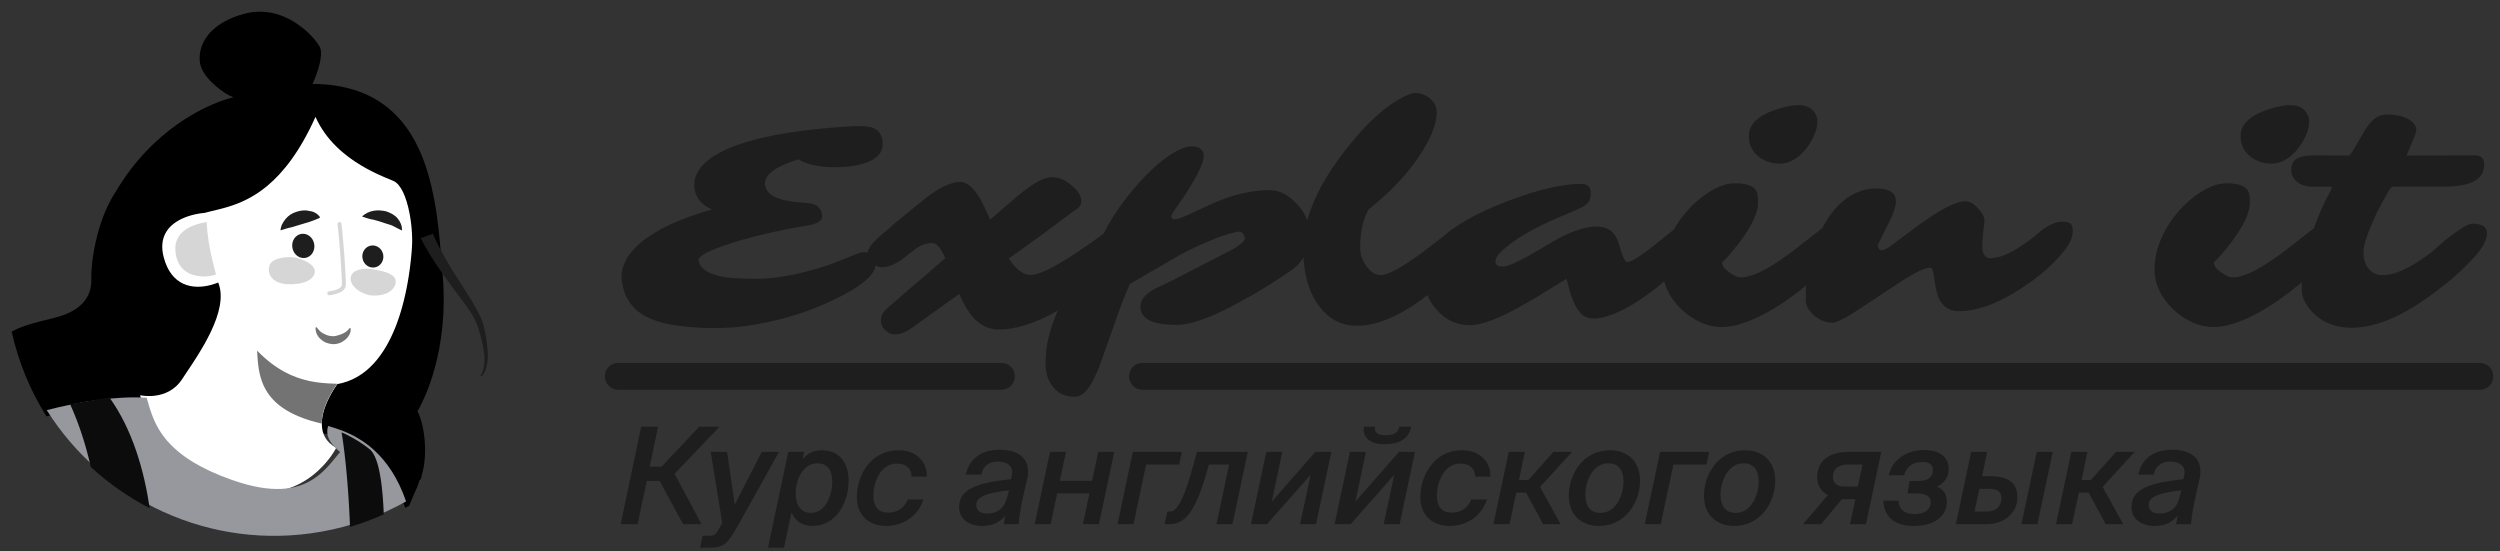 <svg width="186" height="41" viewBox="0 0 186 41" fill="none" xmlns="http://www.w3.org/2000/svg">
<rect x="0" y="0" width="186" height="41" fill="#333333" stroke="none"/>
<path d="M48.385 23.71C47.833 23.466 47.4 23.162 47.085 22.797C46.777 22.432 46.573 22.088 46.473 21.766C46.315 21.286 46.236 20.874 46.236 20.53C46.236 20.186 46.347 19.793 46.569 19.349C46.798 18.905 47.175 18.464 47.697 18.027C48.843 17.075 50.601 16.259 52.972 15.578C52.213 15.256 51.779 14.744 51.672 14.042C51.565 13.24 51.908 12.527 52.703 11.904C54.171 10.751 56.993 9.971 61.168 9.562C62.457 9.441 63.392 9.38 63.972 9.38C64.559 9.38 64.974 9.473 65.218 9.659C65.468 9.845 65.615 10.125 65.658 10.497C65.708 10.862 65.64 11.17 65.454 11.421C65.268 11.671 65.003 11.872 64.659 12.023C64.022 12.302 63.152 12.441 62.049 12.441C61.24 12.441 60.502 12.32 59.836 12.076C59.657 12.005 59.517 11.929 59.417 11.851C57.985 12.295 57.172 12.792 56.978 13.344C56.921 13.487 56.9 13.62 56.914 13.741C56.978 14.178 57.265 14.5 57.773 14.708C58.282 14.916 59.055 15.048 60.094 15.105C60.438 15.134 60.692 15.227 60.856 15.385C61.028 15.542 61.125 15.707 61.147 15.879C61.175 16.051 61.164 16.187 61.114 16.287C61.064 16.38 60.989 16.459 60.889 16.523C60.717 16.638 60.377 16.735 59.868 16.814C59.36 16.892 58.769 17.003 58.096 17.146C57.422 17.283 56.782 17.429 56.173 17.587C55.564 17.744 54.998 17.906 54.476 18.07C53.96 18.235 53.512 18.393 53.133 18.543C52.331 18.88 51.944 19.152 51.973 19.359C52.001 19.56 52.084 19.735 52.22 19.886C52.356 20.036 52.538 20.169 52.768 20.283C53.197 20.484 53.72 20.613 54.336 20.67C54.959 20.72 55.56 20.745 56.141 20.745C56.728 20.745 57.355 20.699 58.02 20.605C58.694 20.505 59.32 20.38 59.9 20.23C60.488 20.079 61.025 19.922 61.512 19.757C62.006 19.585 62.435 19.424 62.801 19.273L63.682 18.908C63.911 18.808 64.118 18.758 64.305 18.758C64.799 18.758 65.078 19.019 65.143 19.542C65.228 20.251 64.434 21.049 62.758 21.938C60.516 23.134 58.038 23.914 55.324 24.279C54.694 24.365 53.935 24.408 53.047 24.408C52.166 24.408 51.307 24.351 50.469 24.236C49.631 24.122 48.936 23.946 48.385 23.71ZM75.058 19.23C75.573 20.047 76.121 20.455 76.701 20.455C77.288 20.455 78.395 19.918 80.02 18.844L81.191 18.049C81.542 17.798 81.836 17.583 82.072 17.404C82.309 17.218 82.513 17.061 82.685 16.932C83.071 16.631 83.515 16.48 84.017 16.48C84.174 16.48 84.325 16.527 84.468 16.62C84.618 16.713 84.693 16.842 84.693 17.007C84.693 17.164 84.668 17.326 84.618 17.49C84.575 17.648 84.507 17.812 84.414 17.984C84.213 18.393 84.02 18.701 83.834 18.908C83.655 19.116 83.462 19.324 83.254 19.531C83.046 19.739 82.792 19.979 82.491 20.251C82.198 20.523 81.857 20.82 81.471 21.143C81.091 21.458 80.683 21.773 80.246 22.088C79.809 22.403 79.347 22.707 78.86 23.001C78.38 23.295 77.886 23.552 77.378 23.774C76.246 24.269 75.23 24.516 74.327 24.516C73.332 24.516 72.515 23.971 71.878 22.883C71.692 22.561 71.52 22.224 71.362 21.873L68.032 24.258C67.502 24.673 67.026 24.881 66.603 24.881C66.374 24.881 66.177 24.816 66.013 24.688C65.698 24.444 65.54 24.183 65.54 23.903C65.54 23.624 65.594 23.416 65.701 23.28C65.801 23.137 65.934 22.994 66.099 22.851L70.331 19.209C70.009 18.457 69.683 18.081 69.353 18.081C68.874 18.081 68.387 18.282 67.893 18.683L67.42 19.059C66.747 19.61 66.149 19.886 65.626 19.886C65.418 19.886 65.228 19.821 65.057 19.692C64.72 19.442 64.552 19.152 64.552 18.822C64.552 18.493 64.913 18.027 65.637 17.426L66.056 17.071C66.242 16.899 66.432 16.731 66.625 16.566L68.827 14.773C69.887 13.949 70.757 13.537 71.438 13.537C72.032 13.537 72.612 14.114 73.178 15.267C73.342 15.603 73.507 15.958 73.672 16.33L75.648 14.633C76.794 13.666 77.654 13.183 78.227 13.183C78.663 13.183 79.064 13.312 79.43 13.569C80.11 14.049 80.45 14.508 80.45 14.944C80.45 15.216 80.336 15.421 80.106 15.557C80.064 15.578 79.988 15.628 79.881 15.707L77.453 17.512L75.058 19.23ZM86.272 21.314C86.509 21.214 86.838 21.057 87.261 20.842C89.846 19.517 91.264 18.787 91.515 18.65L91.966 18.403C92.431 18.102 92.646 17.866 92.61 17.694C92.532 17.329 92.335 17.182 92.019 17.254C91.704 17.318 91.375 17.408 91.031 17.523C90.695 17.637 90.337 17.777 89.957 17.941C89.162 18.271 88.464 18.6 87.862 18.93C85.757 20.14 84.489 20.874 84.06 21.132C83.752 21.826 83.476 22.518 83.232 23.205L81.933 26.879C81.524 28.018 81.113 28.787 80.697 29.189C80.475 29.41 80.228 29.521 79.956 29.521C79.283 29.521 78.753 29.285 78.366 28.812C77.98 28.347 77.786 27.753 77.786 27.029C77.786 26.313 77.879 25.604 78.065 24.902C78.252 24.208 78.509 23.502 78.839 22.786C79.505 21.34 80.397 19.99 81.514 18.736C82.194 16.91 83.326 15.138 84.908 13.419C85.875 12.373 86.774 11.636 87.605 11.206C88.02 10.991 88.374 10.884 88.668 10.884C88.962 10.884 89.184 10.952 89.334 11.088C89.484 11.217 89.56 11.382 89.56 11.582C89.56 11.775 89.499 12.023 89.377 12.323C89.255 12.624 89.091 12.961 88.883 13.333C88.675 13.705 88.432 14.103 88.152 14.525L87.261 15.825C87.189 15.933 87.153 16.029 87.153 16.115C87.153 16.251 87.236 16.319 87.4 16.319C87.587 16.319 87.93 16.201 88.432 15.965L90.15 15.17C91.654 14.49 93.094 14.149 94.469 14.149C95.185 14.149 95.858 14.49 96.488 15.17C97.126 15.857 97.444 16.595 97.444 17.383C97.444 18.6 96.947 19.538 95.951 20.197L94.619 21.078C94.139 21.379 93.645 21.676 93.137 21.97L91.59 22.818C89.85 23.721 88.503 24.172 87.551 24.172C86.606 24.172 85.918 24.054 85.488 23.817C85.059 23.581 84.844 23.248 84.844 22.818C84.844 22.238 85.32 21.737 86.272 21.314ZM109.83 16.416C110.288 16.416 110.518 16.606 110.518 16.985C110.518 17.451 110.238 18.006 109.68 18.65C108.756 19.725 107.667 20.77 106.414 21.787C104.373 23.42 102.55 24.236 100.946 24.236C99.793 24.236 98.848 23.735 98.11 22.732C97.344 21.687 96.961 20.283 96.961 18.521C96.961 16.208 98.089 13.652 100.345 10.852C101.777 9.068 103.127 7.858 104.395 7.221C104.788 7.02 105.089 6.92 105.297 6.92C105.512 6.92 105.705 6.956 105.877 7.027C106.056 7.092 106.221 7.185 106.371 7.307C106.722 7.6 106.897 7.955 106.897 8.37C106.897 8.785 106.783 9.28 106.554 9.853C106.325 10.418 105.992 11.023 105.555 11.668C104.631 13.036 103.381 14.346 101.806 15.6C101.397 16.38 101.193 17.318 101.193 18.414C101.193 18.908 101.351 19.374 101.666 19.811C101.988 20.247 102.343 20.466 102.729 20.466C103.259 20.466 104.273 19.918 105.77 18.822L107.682 17.351C108.462 16.727 109.178 16.416 109.83 16.416ZM126.771 15.933C127 15.933 127.114 16.126 127.114 16.513C127.114 17.179 126.649 18.042 125.718 19.102L125.105 19.725C123.251 21.579 121.503 22.815 119.863 23.431C118.846 23.81 118.116 23.792 117.672 23.377C117.307 23.026 117.017 22.46 116.802 21.68L116.544 20.745L114.256 22.152L112.935 22.904C111.359 23.764 110.177 24.193 109.39 24.193C108.38 24.193 107.538 23.803 106.865 23.023C106.221 22.285 105.898 21.429 105.898 20.455C105.898 19.495 106.282 18.64 107.048 17.888C108.144 16.814 109.873 15.829 112.236 14.934C114.471 14.096 116.275 13.677 117.65 13.677C118.116 13.677 118.349 13.906 118.349 14.364C118.349 14.679 118.288 14.916 118.166 15.073C118.044 15.231 117.794 15.392 117.414 15.557L116.061 16.137C114.055 16.975 112.587 17.845 111.656 18.747C111.391 18.998 111.259 19.241 111.259 19.477C111.259 19.714 111.449 19.832 111.828 19.832C112.201 19.832 113.067 19.431 114.428 18.629L115.319 18.102C116.701 17.272 117.858 16.856 118.789 16.856C119.577 16.856 120.1 17.204 120.357 17.898C120.422 18.085 120.483 18.274 120.54 18.468C120.597 18.654 120.655 18.822 120.712 18.973C120.841 19.324 120.955 19.499 121.056 19.499C121.163 19.499 121.313 19.449 121.507 19.349C121.7 19.241 121.911 19.109 122.141 18.951C122.377 18.787 122.62 18.607 122.871 18.414L124.171 17.372C125.324 16.412 126.19 15.933 126.771 15.933ZM133.882 11.582C133.674 11.754 133.449 11.897 133.205 12.012C132.962 12.119 132.689 12.173 132.389 12.173C132.088 12.173 131.798 12.123 131.519 12.023C131.239 11.922 130.996 11.783 130.788 11.604C130.337 11.217 130.111 10.723 130.111 10.121C130.111 9.197 130.885 8.51 132.432 8.059C132.954 7.901 133.384 7.822 133.721 7.822C134.057 7.822 134.308 7.862 134.473 7.94C134.645 8.012 134.784 8.109 134.892 8.23C135.106 8.474 135.214 8.725 135.214 8.982C135.214 9.233 135.182 9.462 135.117 9.67C135.06 9.878 134.974 10.092 134.859 10.315C134.745 10.537 134.605 10.758 134.44 10.98C134.276 11.203 134.09 11.403 133.882 11.582ZM131.175 23.409C130.631 23.689 130.101 23.91 129.585 24.075C129.069 24.247 128.561 24.333 128.06 24.333C127.565 24.333 127.05 24.215 126.513 23.979C125.983 23.735 125.51 23.413 125.095 23.012C124.171 22.116 123.709 21.121 123.709 20.025C123.709 19.016 124.01 17.991 124.611 16.953C125.163 16.015 125.865 15.227 126.717 14.59C127.569 13.953 128.36 13.634 129.091 13.634C130.136 13.634 130.695 13.927 130.767 14.515C130.788 14.694 130.799 14.901 130.799 15.138C130.799 15.374 130.742 15.646 130.627 15.954C130.52 16.255 130.376 16.559 130.197 16.867C130.025 17.168 129.832 17.465 129.617 17.759C129.41 18.045 129.209 18.307 129.016 18.543C128.643 18.994 128.346 19.32 128.124 19.52C128.124 19.764 128.307 20.015 128.672 20.273C129.016 20.516 129.306 20.638 129.542 20.638C129.785 20.638 130.068 20.58 130.391 20.466C130.72 20.351 131.057 20.197 131.4 20.004C131.751 19.811 132.106 19.588 132.464 19.338C132.829 19.087 133.187 18.829 133.538 18.564L135.504 17.028C136.285 16.463 136.918 16.18 137.405 16.18C137.599 16.18 137.745 16.251 137.846 16.395C137.953 16.531 138.007 16.692 138.007 16.878C138.007 17.064 137.914 17.322 137.728 17.651C137.541 17.974 137.284 18.332 136.954 18.726C136.632 19.119 136.252 19.531 135.815 19.961C135.379 20.391 134.906 20.813 134.397 21.229C133.889 21.644 133.359 22.041 132.808 22.421C132.263 22.793 131.719 23.123 131.175 23.409ZM147.481 18.231C147.481 18.883 147.671 19.209 148.051 19.209C148.982 19.209 150.192 18.579 151.682 17.318L151.972 17.071C152.552 16.685 153.021 16.491 153.379 16.491C153.744 16.491 153.973 16.545 154.066 16.652C154.167 16.76 154.217 16.932 154.217 17.168C154.217 17.698 153.948 18.26 153.411 18.855C152.609 19.828 151.51 20.752 150.113 21.626C148.495 22.643 147.045 23.151 145.763 23.151C144.868 23.151 144.305 22.654 144.076 21.658C144.012 21.4 143.965 21.153 143.937 20.917C143.865 20.344 143.79 20.025 143.711 19.961C143.632 19.896 143.475 19.904 143.238 19.982C143.009 20.054 142.733 20.179 142.411 20.358C142.096 20.53 141.745 20.741 141.358 20.992C139.31 22.353 138.132 23.13 137.824 23.323C137.087 23.782 136.589 24.011 136.331 24.011C136.073 24.011 135.819 23.957 135.568 23.85C135.325 23.742 135.11 23.606 134.924 23.441C134.537 23.076 134.344 22.704 134.344 22.324C134.344 20.154 134.816 18.256 135.762 16.631C136.392 15.535 137.165 14.776 138.082 14.354C138.548 14.132 139.049 14.021 139.586 14.021C140.567 14.021 141.058 14.343 141.058 14.987C141.058 15.381 140.825 16.026 140.359 16.921L140.037 17.555C139.808 17.991 139.697 18.239 139.704 18.296C139.747 18.511 139.844 18.618 139.994 18.618C140.159 18.618 140.402 18.496 140.725 18.253L142.701 16.781L143.689 16.094C144.828 15.349 145.666 14.977 146.203 14.977C146.49 14.977 146.751 15.091 146.987 15.32C147.424 15.736 147.643 16.097 147.643 16.405C147.643 16.506 147.632 16.627 147.61 16.77C147.596 16.914 147.578 17.068 147.557 17.232L147.514 17.737C147.492 17.909 147.481 18.074 147.481 18.231ZM170.47 11.582C170.262 11.754 170.036 11.897 169.793 12.012C169.549 12.119 169.277 12.173 168.977 12.173C168.676 12.173 168.386 12.123 168.106 12.023C167.827 11.922 167.584 11.783 167.376 11.604C166.925 11.217 166.699 10.723 166.699 10.121C166.699 9.197 167.473 8.51 169.02 8.059C169.542 7.901 169.972 7.822 170.309 7.822C170.645 7.822 170.896 7.862 171.061 7.94C171.232 8.012 171.372 8.109 171.479 8.23C171.694 8.474 171.802 8.725 171.802 8.982C171.802 9.233 171.77 9.462 171.705 9.67C171.648 9.878 171.562 10.092 171.447 10.315C171.333 10.537 171.193 10.758 171.028 10.98C170.864 11.203 170.677 11.403 170.47 11.582ZM167.763 23.409C167.218 23.689 166.688 23.91 166.173 24.075C165.657 24.247 165.149 24.333 164.647 24.333C164.153 24.333 163.638 24.215 163.101 23.979C162.571 23.735 162.098 23.413 161.683 23.012C160.759 22.116 160.297 21.121 160.297 20.025C160.297 19.016 160.598 17.991 161.199 16.953C161.751 16.015 162.452 15.227 163.305 14.59C164.157 13.953 164.948 13.634 165.679 13.634C166.724 13.634 167.283 13.927 167.354 14.515C167.376 14.694 167.387 14.901 167.387 15.138C167.387 15.374 167.329 15.646 167.215 15.954C167.107 16.255 166.964 16.559 166.785 16.867C166.613 17.168 166.42 17.465 166.205 17.759C165.997 18.045 165.797 18.307 165.604 18.543C165.231 18.994 164.934 19.32 164.712 19.52C164.712 19.764 164.895 20.015 165.26 20.273C165.604 20.516 165.894 20.638 166.13 20.638C166.373 20.638 166.656 20.58 166.979 20.466C167.308 20.351 167.645 20.197 167.988 20.004C168.339 19.811 168.694 19.588 169.052 19.338C169.417 19.087 169.775 18.829 170.126 18.564L172.092 17.028C172.872 16.463 173.506 16.18 173.993 16.18C174.187 16.18 174.333 16.251 174.434 16.395C174.541 16.531 174.595 16.692 174.595 16.878C174.595 17.064 174.502 17.322 174.315 17.651C174.129 17.974 173.871 18.332 173.542 18.726C173.22 19.119 172.84 19.531 172.403 19.961C171.966 20.391 171.494 20.813 170.985 21.229C170.477 21.644 169.947 22.041 169.396 22.421C168.851 22.793 168.307 23.123 167.763 23.409ZM183.983 16.642C184.685 16.642 185.036 16.885 185.036 17.372C185.036 17.838 184.707 18.439 184.048 19.177L183.521 19.725C182.884 20.376 182.139 21.017 181.287 21.648C180.442 22.278 179.697 22.775 179.053 23.141C177.556 23.971 176.199 24.387 174.981 24.387C173.836 24.387 172.901 24.043 172.178 23.355C171.555 22.761 171.243 22.134 171.243 21.476C171.243 20.817 171.308 20.162 171.437 19.51C171.565 18.858 171.734 18.221 171.941 17.598C172.357 16.33 172.812 15.252 173.306 14.364C173.435 14.121 173.499 13.963 173.499 13.892H172.113C171.59 13.892 171.186 13.77 170.899 13.526C170.613 13.283 170.47 13.007 170.47 12.699C170.47 12.391 170.527 12.166 170.642 12.023C170.756 11.879 170.899 11.775 171.071 11.711C171.315 11.611 171.673 11.56 172.146 11.56L174.777 11.571C174.835 11.55 174.949 11.396 175.121 11.109L175.776 9.981C176.056 9.48 176.335 9.111 176.614 8.875C176.901 8.639 177.234 8.521 177.613 8.521C178 8.521 178.322 8.556 178.58 8.628C178.845 8.7 179.067 8.789 179.246 8.896C179.597 9.126 179.772 9.376 179.772 9.648C179.772 9.763 179.733 9.917 179.654 10.11L179.053 11.571L184.155 11.56C184.599 11.56 184.821 11.79 184.821 12.248C184.821 13.337 183.851 13.881 181.91 13.881L177.979 13.892C177.893 13.935 177.746 14.142 177.538 14.515L177.055 15.406C176.933 15.628 176.847 15.796 176.797 15.911L176.561 16.438C176.081 17.519 175.841 18.299 175.841 18.779C175.841 19.259 175.966 19.66 176.217 19.982C176.475 20.305 176.815 20.466 177.237 20.466C177.66 20.466 178.072 20.384 178.473 20.219C178.881 20.054 179.278 19.854 179.665 19.617C180.367 19.18 180.918 18.776 181.319 18.403C181.72 18.031 182.053 17.748 182.318 17.555C182.318 17.555 182.569 17.379 183.07 17.028C183.457 16.77 183.761 16.642 183.983 16.642Z" fill="#1E1E1E"/>
<path d="M18.112 1.041C19.896 0.539 21.418 1.223 22.444 2.02L22.572 2.122L22.695 2.225L22.754 2.277L22.868 2.38L22.977 2.483L23.08 2.584C23.113 2.618 23.145 2.651 23.176 2.684L23.267 2.783C23.296 2.815 23.324 2.847 23.352 2.878L23.43 2.971L23.501 3.06L23.535 3.103L23.597 3.186L23.652 3.265L23.701 3.338L23.742 3.405L23.777 3.466L23.791 3.494L23.815 3.545L23.832 3.589C24.013 4.142 23.705 5.243 23.254 6.243C29.383 6.278 31.441 10.418 32.271 14.666L32.324 14.949L32.374 15.233C32.383 15.28 32.39 15.327 32.398 15.374L32.443 15.657C32.451 15.704 32.458 15.752 32.465 15.799L32.506 16.081L32.555 16.45L32.601 16.817L32.652 17.272L32.699 17.721L32.732 18.075L32.779 18.597L32.915 20.229C33.194 23.184 32.839 25.647 32.311 27.513L32.238 27.764L32.201 27.887L32.125 28.126C32.1 28.205 32.074 28.282 32.048 28.358L31.97 28.582L31.87 28.852L31.77 29.11L31.689 29.307L31.608 29.497L31.527 29.678L31.447 29.852L31.368 30.017L31.289 30.175L31.212 30.324L31.136 30.465L31.062 30.597C31.558 31.514 31.864 33.72 31.391 35.309C31.372 35.438 31.353 35.567 31.286 35.662C31.259 35.667 31.253 35.687 31.252 35.699L31.253 35.71C31.212 35.717 31.178 35.765 31.186 35.806L31.174 35.858L31.16 35.906L31.14 35.966C31.124 36.01 31.102 36.062 31.073 36.118C31.064 36.183 31.043 36.239 31.016 36.296L30.958 36.414L30.928 36.479L30.812 36.746L30.682 37.053L30.542 37.389L30.447 37.621C30.351 37.677 30.255 37.731 30.159 37.785C30.133 37.717 30.105 37.651 30.078 37.591C30.064 37.51 30.016 37.476 30.002 37.395C28.842 34.485 27.133 33.119 25.346 32.533L25.161 32.475L25.004 32.44L24.706 32.367L24.55 32.331C23.076 32.029 21.604 32.208 20.386 32.453L20.137 32.505L19.896 32.557L19.664 32.61L19.021 32.762L18.969 32.773L18.855 32.796L18.793 32.806L18.661 32.828L18.442 32.86L18.198 32.891L17.93 32.92L17.538 32.959L17.218 32.986L16.993 33.004L16.64 33.03L16.268 33.054L15.744 33.084L15.332 33.105L14.759 33.131L14.312 33.149L13.853 33.165L13.221 33.183L12.239 33.205C11.706 32.465 11.415 31.735 11.202 31.076L11.134 30.858L10.948 30.245L10.889 30.054C8.617 29.924 5.956 30.337 3.456 30.976C2.267 29.086 1.378 26.968 0.87 24.675C1.457 24.338 2.166 24.124 2.88 23.939L3.149 23.871L3.798 23.709L4.029 23.649C5.878 23.2 6.791 22.232 6.794 20.898L6.793 20.819C6.788 20.607 6.793 20.356 6.812 20.075L6.828 19.858C6.835 19.784 6.842 19.708 6.85 19.631L6.877 19.394L6.909 19.149C7.119 17.651 7.632 15.727 8.64 14.217C10.005 11.917 11.663 10.327 13.192 9.247L13.391 9.11L13.49 9.043L13.686 8.913L13.88 8.79L14.072 8.671L14.262 8.558L14.449 8.451L14.633 8.348L14.814 8.25L15.08 8.114L15.252 8.028L15.421 7.948L15.667 7.835L15.826 7.766L16.055 7.671L16.203 7.612L16.345 7.558L16.548 7.484L16.677 7.44L16.8 7.399L16.973 7.345L17.133 7.299L17.231 7.273L17.365 7.239C16.651 6.989 15.294 5.931 14.96 4.986L14.937 4.914L14.926 4.877L14.906 4.8L14.889 4.72C14.882 4.679 14.875 4.636 14.87 4.592L14.861 4.504L14.858 4.458L14.854 4.365L14.853 4.318L14.855 4.221C14.86 4.09 14.876 3.953 14.905 3.813L14.929 3.707C15.167 2.745 16.013 1.631 18.112 1.041Z" fill="black"/>
<path d="M10.566 29.428L10.457 29.409L10.435 29.404L10.467 29.583L10.502 29.759L10.548 29.973L10.597 30.182L10.639 30.346L10.661 30.426L10.706 30.585L10.755 30.741L10.806 30.894C11.001 31.449 11.259 31.95 11.623 32.425L11.725 32.554C11.864 32.725 12.018 32.894 12.188 33.06L12.319 33.185L12.386 33.247L12.527 33.371C12.575 33.412 12.623 33.453 12.674 33.495L12.827 33.618C12.906 33.68 12.987 33.742 13.071 33.803L13.242 33.927C13.3 33.969 13.36 34.01 13.421 34.051L13.607 34.176C13.639 34.197 13.671 34.218 13.703 34.238L13.902 34.364L14.004 34.427L14.214 34.553L14.433 34.681L14.777 34.875L15.017 35.005L15.267 35.137L15.525 35.271L15.793 35.406L16.071 35.543L16.358 35.682L16.808 35.895C19.461 37.134 21.502 36.574 22.899 35.629L23.032 35.537C23.097 35.49 23.161 35.442 23.224 35.394L23.347 35.297C23.367 35.28 23.387 35.264 23.407 35.248L23.524 35.148L23.651 35.035C23.775 34.922 23.891 34.807 24 34.693L24.106 34.579L24.207 34.466L24.256 34.41L24.349 34.299L24.437 34.19L24.52 34.083L24.597 33.978L24.67 33.877L24.768 33.731L24.828 33.639L24.907 33.509L24.953 33.429L25.012 33.319C24.222 32.872 23.945 32.252 23.945 31.541C23.931 30.641 24.399 29.657 24.871 28.913L24.984 28.74C25.021 28.683 25.059 28.629 25.096 28.576C27.285 28.19 28.607 26.373 29.41 24.365L29.494 24.149L29.574 23.932C29.626 23.787 29.675 23.641 29.723 23.496L29.792 23.277L29.857 23.059L29.932 22.795L29.968 22.664L30.035 22.402L30.067 22.272L30.128 22.014L30.185 21.76L30.237 21.509L30.285 21.263L30.33 21.021L30.39 20.671L30.425 20.445L30.457 20.226L30.487 20.015L30.525 19.715L30.557 19.436L30.592 19.1L30.619 18.81L30.642 18.519C30.653 18.384 30.66 18.24 30.663 18.089L30.665 17.903L30.665 17.808L30.66 17.614L30.652 17.414L30.64 17.211L30.624 17.004L30.615 16.9L30.593 16.69L30.569 16.494C30.564 16.461 30.56 16.429 30.555 16.396L30.526 16.2C30.515 16.135 30.505 16.07 30.493 16.005L30.457 15.811C30.235 14.689 29.834 13.689 29.247 13.451L28.618 13.188L28.461 13.12L28.21 13.008L27.942 12.883L27.755 12.791L27.571 12.698C27.54 12.682 27.508 12.666 27.477 12.649L27.286 12.547C27.222 12.512 27.157 12.476 27.092 12.439L26.894 12.324C25.638 11.576 24.247 10.433 23.473 8.696C22.324 11.257 21.086 12.826 19.895 13.82L19.739 13.947C19.662 14.008 19.585 14.068 19.508 14.124L19.355 14.235C19.329 14.253 19.303 14.271 19.278 14.289L19.126 14.391C19.05 14.441 18.974 14.489 18.899 14.534L18.749 14.623L18.6 14.707C18.551 14.735 18.501 14.761 18.452 14.787L18.306 14.861C18.281 14.873 18.257 14.885 18.233 14.897L18.088 14.965L17.921 15.04L17.756 15.109L17.593 15.173L17.431 15.233L17.273 15.289L17.116 15.34L16.962 15.388L16.811 15.433L16.663 15.475L16.445 15.533L16.234 15.587L15.524 15.761L15.349 15.806L15.237 15.838L15.133 15.848L14.972 15.867L14.86 15.883L14.747 15.902L14.602 15.93L14.454 15.962C14.415 15.971 14.375 15.981 14.335 15.991L14.216 16.023L14.096 16.059L13.976 16.098C13.936 16.111 13.896 16.125 13.856 16.14L13.737 16.186C13.678 16.21 13.619 16.235 13.561 16.262L13.446 16.317C12.513 16.785 11.789 17.644 12.18 19.139C12.742 21.281 14.331 21.564 15.687 21.202L15.812 21.167C15.894 21.142 15.976 21.115 16.056 21.086L16.175 21.041C16.195 21.034 16.215 21.026 16.234 21.018C16.662 22.062 16.3 23.394 15.69 24.677L15.585 24.89C15.533 24.997 15.478 25.103 15.422 25.208L15.309 25.418L15.194 25.625L15.076 25.83L14.957 26.032L14.836 26.231L14.716 26.427L14.536 26.713L14.299 27.079L13.566 28.183C13.009 29.057 12.195 29.354 11.536 29.438L11.394 29.453L11.257 29.462L11.204 29.463L11.103 29.465L11.006 29.464L10.915 29.461L10.791 29.453L10.683 29.443L10.566 29.428Z" fill="white"/>
<path d="M23.936 31.516C23.922 30.616 24.39 29.632 24.861 28.888L24.974 28.715C25.012 28.659 25.049 28.604 25.086 28.551L24.696 28.537L24.453 28.525L24.246 28.512L24.035 28.495L23.863 28.478L23.688 28.457C23.659 28.454 23.629 28.45 23.6 28.446L23.422 28.42L23.245 28.39C23.215 28.385 23.186 28.379 23.156 28.373L22.976 28.336C21.8 28.08 20.492 27.492 19.13 26.087L19.15 26.449L19.167 26.695L19.183 26.88L19.201 27.066L19.216 27.191L19.243 27.378L19.263 27.503L19.274 27.566L19.298 27.691L19.326 27.816L19.356 27.941L19.389 28.065L19.426 28.189C19.439 28.23 19.452 28.271 19.466 28.312L19.511 28.435C19.534 28.497 19.559 28.558 19.585 28.619L19.64 28.74C20.185 29.888 21.352 30.922 23.936 31.516Z" fill="#737373"/>
<path d="M25.243 16.523C25.162 16.532 25.104 16.604 25.113 16.685L25.151 17.044L25.188 17.415L25.235 17.92L25.289 18.553L25.336 19.17L25.375 19.751L25.4 20.176L25.42 20.555L25.43 20.802L25.435 20.947L25.438 21.131C25.441 21.349 25.265 21.489 24.904 21.588L24.8 21.615L24.683 21.64L24.469 21.68C24.389 21.694 24.336 21.77 24.35 21.85C24.364 21.93 24.441 21.983 24.52 21.969L24.696 21.937L24.786 21.919L24.909 21.891C25.433 21.762 25.736 21.54 25.733 21.128L25.729 20.942L25.718 20.633L25.694 20.164L25.669 19.736L25.638 19.272L25.611 18.907L25.561 18.277L25.517 17.767L25.469 17.261L25.431 16.892L25.405 16.652C25.396 16.572 25.323 16.514 25.243 16.523Z" fill="#D6D6D6"/>
<path d="M22.723 19.188C22.275 19.267 21.841 18.932 21.754 18.439C21.668 17.946 21.96 17.482 22.408 17.403C22.856 17.324 23.29 17.66 23.377 18.152C23.464 18.646 23.171 19.109 22.723 19.188Z" fill="#1E1E1E"/>
<path d="M27.884 19.895C27.458 19.971 27.049 19.668 26.97 19.22C26.891 18.771 27.172 18.347 27.598 18.272C28.023 18.197 28.432 18.5 28.511 18.948C28.59 19.396 28.309 19.82 27.884 19.895Z" fill="#1E1E1E"/>
<path d="M29.906 17.149C29.93 16.811 29.791 16.5 29.579 16.245C29.367 15.989 29.047 15.836 28.734 15.724C28.429 15.653 28.09 15.629 27.806 15.679C27.482 15.736 27.212 15.867 26.956 16.08L26.964 16.12C27.276 16.232 27.541 16.311 27.799 16.349L27.927 16.386L28.167 16.452C28.283 16.484 28.393 16.517 28.505 16.56L28.672 16.618L29.004 16.719C29.059 16.736 29.115 16.756 29.171 16.777L29.562 16.979L29.724 17.061L29.906 17.149Z" fill="#1E1E1E"/>
<path d="M23.786 16.124C23.566 15.828 23.253 15.716 22.955 15.685C22.65 15.613 22.325 15.67 22.049 15.761C21.731 15.859 21.469 16.03 21.261 16.276C21.053 16.522 20.893 16.801 20.87 17.14L21.252 17.02C21.398 16.976 21.531 16.94 21.667 16.916L22.342 16.713C22.578 16.63 22.781 16.594 23.017 16.51L23.256 16.425L23.424 16.362C23.539 16.317 23.662 16.267 23.8 16.205L23.786 16.124Z" fill="#1E1E1E"/>
<path d="M26.002 24.42C25.835 24.659 25.606 24.783 25.41 24.859L25.258 24.913C25.087 24.972 24.932 25.018 24.768 25.014C24.558 25.009 24.341 24.964 24.11 24.837C23.886 24.751 23.728 24.57 23.564 24.348L23.482 24.362C23.453 24.64 23.578 24.965 23.795 25.176L23.843 25.219C24.096 25.467 24.408 25.58 24.747 25.604C25.126 25.62 25.437 25.482 25.692 25.27C25.947 25.057 26.141 24.73 26.083 24.405L26.002 24.42Z" fill="#737373"/>
<path d="M23.421 20.238C23.366 20.875 22.421 21.209 21.364 21.144C20.307 21.08 19.861 20.447 20.038 19.788C20.214 19.13 21.46 19.077 21.935 19.161L22.019 19.178C22.034 19.181 22.049 19.185 22.065 19.188L22.163 19.214C22.196 19.223 22.231 19.233 22.267 19.244L22.376 19.281C22.875 19.455 23.468 19.79 23.421 20.238Z" fill="#D6D6D6"/>
<path d="M27.356 21.933C26.561 21.696 25.96 21.133 26.11 20.562C26.233 20.096 26.893 19.982 27.39 20.002L27.497 20.009C27.549 20.013 27.598 20.018 27.644 20.025L27.983 20.082L28.169 20.116L28.319 20.148L28.447 20.178L28.576 20.214L28.678 20.245L28.775 20.279C29.224 20.445 29.583 20.719 29.401 21.195C29.177 21.78 28.527 21.96 28.003 21.986L27.893 21.989L27.788 21.988L27.738 21.987L27.643 21.98L27.556 21.971L27.516 21.966L27.443 21.954C27.41 21.947 27.38 21.94 27.356 21.933Z" fill="#D6D6D6"/>
<path d="M15.379 16.522C15.384 16.631 15.39 16.741 15.397 16.85L15.414 17.066C15.421 17.138 15.428 17.21 15.435 17.281L15.46 17.493L15.487 17.702L15.516 17.907L15.532 18.008L15.565 18.207L15.617 18.496L15.654 18.681L15.691 18.861L15.747 19.117L15.802 19.357L15.873 19.647L16.035 20.279L16.062 20.396L16.066 20.417C16.044 20.426 16.021 20.435 15.997 20.444L15.92 20.469L15.836 20.492L15.747 20.512L15.7 20.522L15.602 20.538L15.499 20.552L15.393 20.562C15.375 20.564 15.357 20.565 15.338 20.566L15.227 20.57L15.112 20.57L14.996 20.566C14.174 20.519 13.239 20.114 13.072 18.853C12.909 17.798 13.479 17.224 14.105 16.906L14.204 16.858L14.304 16.814L14.411 16.771L14.517 16.733L14.569 16.715L14.672 16.682L14.772 16.653L14.915 16.616L15.004 16.595L15.166 16.561L15.379 16.522Z" fill="#D6D6D6"/>
<path d="M31.304 17.718C31.95 19.009 32.764 20.163 33.596 21.284L33.93 21.731L34.429 22.397C34.485 22.471 34.54 22.545 34.594 22.619L34.803 22.921C35.009 23.218 35.2 23.506 35.351 23.825C35.505 24.132 35.617 24.501 35.721 24.881L35.797 25.168C35.923 25.648 36.002 26.095 36.047 26.589L36.044 26.763C36.032 27.174 35.976 27.605 35.742 27.94L35.837 28.006C36.186 27.61 36.262 27.095 36.298 26.586C36.293 26.085 36.248 25.591 36.162 25.104L36.109 24.812C36.037 24.423 35.949 24.037 35.783 23.665C35.575 23.199 35.334 22.782 35.093 22.364L34.571 21.537C34.223 20.988 33.876 20.445 33.533 19.919L33.245 19.418C32.863 18.749 32.497 18.077 32.209 17.391L31.304 17.718Z" fill="#1E1E1E"/>
<path d="M10.911 29.593L11.073 30.148L11.145 30.38L11.202 30.558L11.264 30.737L11.308 30.858L11.355 30.98L11.404 31.103L11.457 31.226L11.527 31.382L11.602 31.538L11.684 31.696L11.772 31.854L11.847 31.982L11.886 32.045L11.968 32.173L12.055 32.301L12.148 32.429L12.245 32.558C12.697 33.137 13.32 33.719 14.207 34.281L14.409 34.405C15.164 34.86 16.1 35.299 17.268 35.71C20.263 36.764 22.04 36.436 23.243 35.685L23.359 35.61L23.472 35.532L23.582 35.452L23.697 35.364L23.808 35.272L23.915 35.179L24.019 35.085L24.07 35.037L24.17 34.94L24.266 34.842L24.36 34.743L24.497 34.594L24.628 34.445L24.795 34.246L25.226 33.722L25.301 33.633L25.239 33.579L25.119 33.472C24.538 32.939 24.2 32.411 24.414 31.688L24.498 31.717L25.005 31.878L25.152 31.928L25.308 31.983L25.473 32.044L25.588 32.089L25.706 32.137L25.827 32.189L25.951 32.245L26.078 32.304L26.207 32.368L26.338 32.436L26.472 32.508L26.607 32.586C26.857 32.732 27.115 32.903 27.375 33.104L27.517 33.216L27.659 33.335L27.73 33.397L27.872 33.526C28.748 34.338 29.605 35.53 30.213 37.306C28.298 38.382 26.172 39.158 23.886 39.561C15.638 41.015 7.68 37.191 3.478 30.515C5.978 29.87 8.64 29.451 10.911 29.593Z" fill="#96989E"/>
<path d="M25.412 32.168C25.502 32.205 25.605 32.251 25.717 32.305L25.891 32.392C26.342 32.621 26.898 32.951 27.374 33.321L27.468 33.395C27.9 33.709 28.168 34.571 28.335 35.688L28.365 35.901L28.393 36.119L28.418 36.343L28.442 36.571L28.463 36.803L28.491 37.158L28.508 37.4L28.53 37.767L28.554 38.263C27.747 38.628 26.907 38.942 26.04 39.2L26.019 38.67L25.994 38.147L25.966 37.634L25.936 37.132L25.903 36.641L25.879 36.321L25.842 35.853L25.804 35.401L25.764 34.965L25.723 34.548L25.68 34.15L25.623 33.652L25.58 33.304L25.537 32.981L25.495 32.683L25.467 32.499L25.412 32.168ZM8.138 29.565C9.85 31.952 10.716 34.967 11.137 37.809C9.545 36.986 8.069 35.953 6.751 34.739L6.717 34.587L6.648 34.29C6.625 34.192 6.601 34.095 6.577 33.999L6.503 33.715L6.409 33.37L6.313 33.037L6.235 32.779L6.157 32.53L6.078 32.288L6 32.056L5.922 31.832L5.807 31.513L5.695 31.216L5.586 30.941L5.517 30.77L5.418 30.534L5.327 30.323L5.217 30.08L8.138 29.565Z" fill="#0C0C0C"/>
<path d="M46 28H74.5M85 28H184.5" stroke="#1E1E1E" stroke-width="2" stroke-linecap="round"/>
<path d="M50.82 39L49.08 35.78H48.12L47.44 39H46.18L47.7 31.75H48.96L48.34 34.72H49.22L52.02 31.75H53.53L50.19 35.25L52.19 39H50.82ZM54.666 37.54L56.676 33.62H57.956L54.966 38.99C54.116 40.48 53.906 40.75 52.746 40.75H52.086L52.276 39.86H52.666C53.176 39.86 53.206 39.85 53.636 39.1L53.736 38.92L52.876 33.62H54.096L54.666 37.54ZM59.828 33.62L59.708 34.19C60.038 33.74 60.538 33.5 61.128 33.5C62.558 33.5 63.138 34.57 63.138 35.78C63.138 37.47 62.158 39.13 60.438 39.13C59.708 39.13 59.158 38.77 58.888 38.12L58.328 40.75H57.138L58.648 33.62H59.828ZM59.198 36.71C59.198 37.59 59.578 38.16 60.348 38.16C61.428 38.16 61.918 36.82 61.918 35.85C61.918 34.97 61.558 34.47 60.808 34.47C59.768 34.47 59.198 35.64 59.198 36.71ZM68.961 35.46H67.821C67.821 34.93 67.491 34.49 66.731 34.49C65.511 34.49 65.011 35.87 64.981 36.75C64.951 37.71 65.361 38.14 66.081 38.14C66.761 38.14 67.271 37.81 67.541 37.16H68.711C68.231 38.56 67.031 39.13 65.941 39.13C64.531 39.13 63.701 38.22 63.751 36.87C63.781 35.5 64.671 33.5 66.871 33.5C68.181 33.5 68.991 34.36 68.961 35.46ZM75.005 36.72L75.065 36.48C73.175 36.69 72.635 37.03 72.635 37.58C72.635 38.01 72.995 38.21 73.385 38.21C74.385 38.21 74.805 37.68 75.005 36.72ZM73.015 35.31H71.865C72.075 34.16 73.025 33.46 74.355 33.46C75.505 33.46 76.485 33.89 76.485 35.07C76.485 35.26 76.475 35.47 76.405 35.71C76.325 36 76.175 36.74 76.065 37.22C75.915 37.9 75.815 38.55 75.785 39H74.675L74.795 38.36C74.325 38.93 73.755 39.13 73.035 39.13C72.165 39.13 71.355 38.65 71.355 37.73C71.355 36.36 72.735 35.92 75.215 35.65L75.265 35.42C75.295 35.32 75.305 35.22 75.305 35.12C75.305 34.55 74.785 34.34 74.225 34.34C73.615 34.34 73.125 34.66 73.015 35.31ZM81.76 39H80.57L81.05 36.71H78.65L78.17 39H76.98L78.12 33.62H79.31L78.85 35.77H81.25L81.71 33.62H82.9L81.76 39ZM87.732 34.56H85.272L84.332 39H83.142L84.282 33.62H87.932L87.732 34.56ZM92.835 33.62L91.695 39H90.505L91.445 34.56H89.945L89.665 35.53C88.815 38.28 88.095 39 86.945 39H86.645L86.845 38.06H87.045C87.365 38.06 87.855 37.76 88.545 35.44L89.055 33.62H92.835ZM94.263 39H93.073L94.213 33.62H95.403L94.623 37.32L97.863 33.62H99.053L97.913 39H96.723L97.513 35.32L94.263 39ZM104.104 31.75H104.994C104.794 32.58 104.244 33.05 102.974 33.05C101.964 33.05 101.454 32.58 101.454 31.95C101.454 31.88 101.464 31.82 101.474 31.75H102.304C102.294 31.78 102.294 31.82 102.294 31.87C102.294 32.18 102.504 32.38 103.034 32.38C103.634 32.38 104.014 32.26 104.104 31.75ZM100.484 39H99.294L100.434 33.62H101.624L100.844 37.32L104.084 33.62H105.274L104.134 39H102.944L103.734 35.32L100.484 39ZM110.885 35.46H109.745C109.745 34.93 109.415 34.49 108.655 34.49C107.435 34.49 106.935 35.87 106.905 36.75C106.875 37.71 107.285 38.14 108.005 38.14C108.685 38.14 109.195 37.81 109.465 37.16H110.635C110.155 38.56 108.955 39.13 107.865 39.13C106.455 39.13 105.625 38.22 105.675 36.87C105.705 35.5 106.595 33.5 108.795 33.5C110.105 33.5 110.915 34.36 110.885 35.46ZM114.81 39L113.54 36.65H112.81L112.31 39H111.11L112.25 33.62H113.45L113.01 35.71H113.71L115.58 33.62H116.96L114.58 36.23L116.11 39H114.81ZM119.779 33.5C121.089 33.5 122.019 34.32 122.019 35.77C122.019 37.3 120.989 39.13 118.959 39.13C117.649 39.13 116.719 38.31 116.719 36.86C116.719 35.33 117.749 33.5 119.779 33.5ZM119.649 34.47C118.579 34.47 117.949 35.69 117.949 36.81C117.949 37.6 118.279 38.16 119.089 38.16C120.159 38.16 120.789 36.94 120.789 35.82C120.789 35.03 120.459 34.47 119.649 34.47ZM126.96 34.56H124.5L123.56 39H122.37L123.51 33.62H127.16L126.96 34.56ZM129.837 33.5C131.147 33.5 132.077 34.32 132.077 35.77C132.077 37.3 131.047 39.13 129.017 39.13C127.707 39.13 126.777 38.31 126.777 36.86C126.777 35.33 127.807 33.5 129.837 33.5ZM129.707 34.47C128.637 34.47 128.007 35.69 128.007 36.81C128.007 37.6 128.337 38.16 129.147 38.16C130.217 38.16 130.847 36.94 130.847 35.82C130.847 35.03 130.517 34.47 129.707 34.47ZM139.968 33.62L138.828 39H137.638L138.038 37.14H137.038L135.488 39H134.137L135.998 36.83C135.518 36.63 135.198 36.09 135.198 35.53C135.198 34.3 136.038 33.62 137.558 33.62H139.968ZM138.578 34.56H137.528C136.818 34.56 136.368 34.85 136.368 35.49C136.368 35.92 136.668 36.2 137.198 36.2H138.218L138.578 34.56ZM144.086 36.21C144.516 36.36 144.836 36.67 144.846 37.31C144.846 38.4 143.936 39.13 142.376 39.13C141.126 39.13 140.196 38.62 140.116 37.25H141.256C141.266 37.9 141.716 38.25 142.436 38.25C143.336 38.25 143.646 37.78 143.646 37.37C143.636 36.9 143.296 36.71 142.546 36.71H141.916L142.076 35.78H142.826C143.456 35.78 143.816 35.44 143.816 34.99C143.806 34.56 143.526 34.37 143.056 34.37C142.346 34.37 141.866 34.67 141.666 35.36H140.526C140.766 34.16 141.946 33.48 143.126 33.48C144.256 33.48 144.976 33.95 144.986 34.88C144.986 35.45 144.676 35.98 144.086 36.21ZM147.795 39H145.515L146.655 33.62H147.845L147.465 35.43H148.065C149.465 35.43 150.095 35.94 150.095 37.02C150.095 38.13 149.135 39 147.795 39ZM147.265 36.37L146.905 38.06H147.835C148.545 38.06 148.905 37.61 148.905 37.05C148.905 36.5 148.485 36.37 147.985 36.37H147.265ZM151.585 39H150.395L151.535 33.62H152.725L151.585 39ZM156.666 39L155.396 36.65H154.666L154.166 39H152.966L154.106 33.62H155.306L154.866 35.71H155.566L157.436 33.62H158.816L156.436 36.23L157.966 39H156.666ZM162.232 36.72L162.292 36.48C160.402 36.69 159.862 37.03 159.862 37.58C159.862 38.01 160.222 38.21 160.612 38.21C161.612 38.21 162.032 37.68 162.232 36.72ZM160.242 35.31H159.092C159.302 34.16 160.252 33.46 161.582 33.46C162.732 33.46 163.712 33.89 163.712 35.07C163.712 35.26 163.702 35.47 163.632 35.71C163.552 36 163.402 36.74 163.292 37.22C163.142 37.9 163.042 38.55 163.012 39H161.902L162.022 38.36C161.552 38.93 160.982 39.13 160.262 39.13C159.392 39.13 158.582 38.65 158.582 37.73C158.582 36.36 159.962 35.92 162.442 35.65L162.492 35.42C162.522 35.32 162.532 35.22 162.532 35.12C162.532 34.55 162.012 34.34 161.452 34.34C160.842 34.34 160.352 34.66 160.242 35.31Z" fill="#1E1E1E"/>
</svg>
